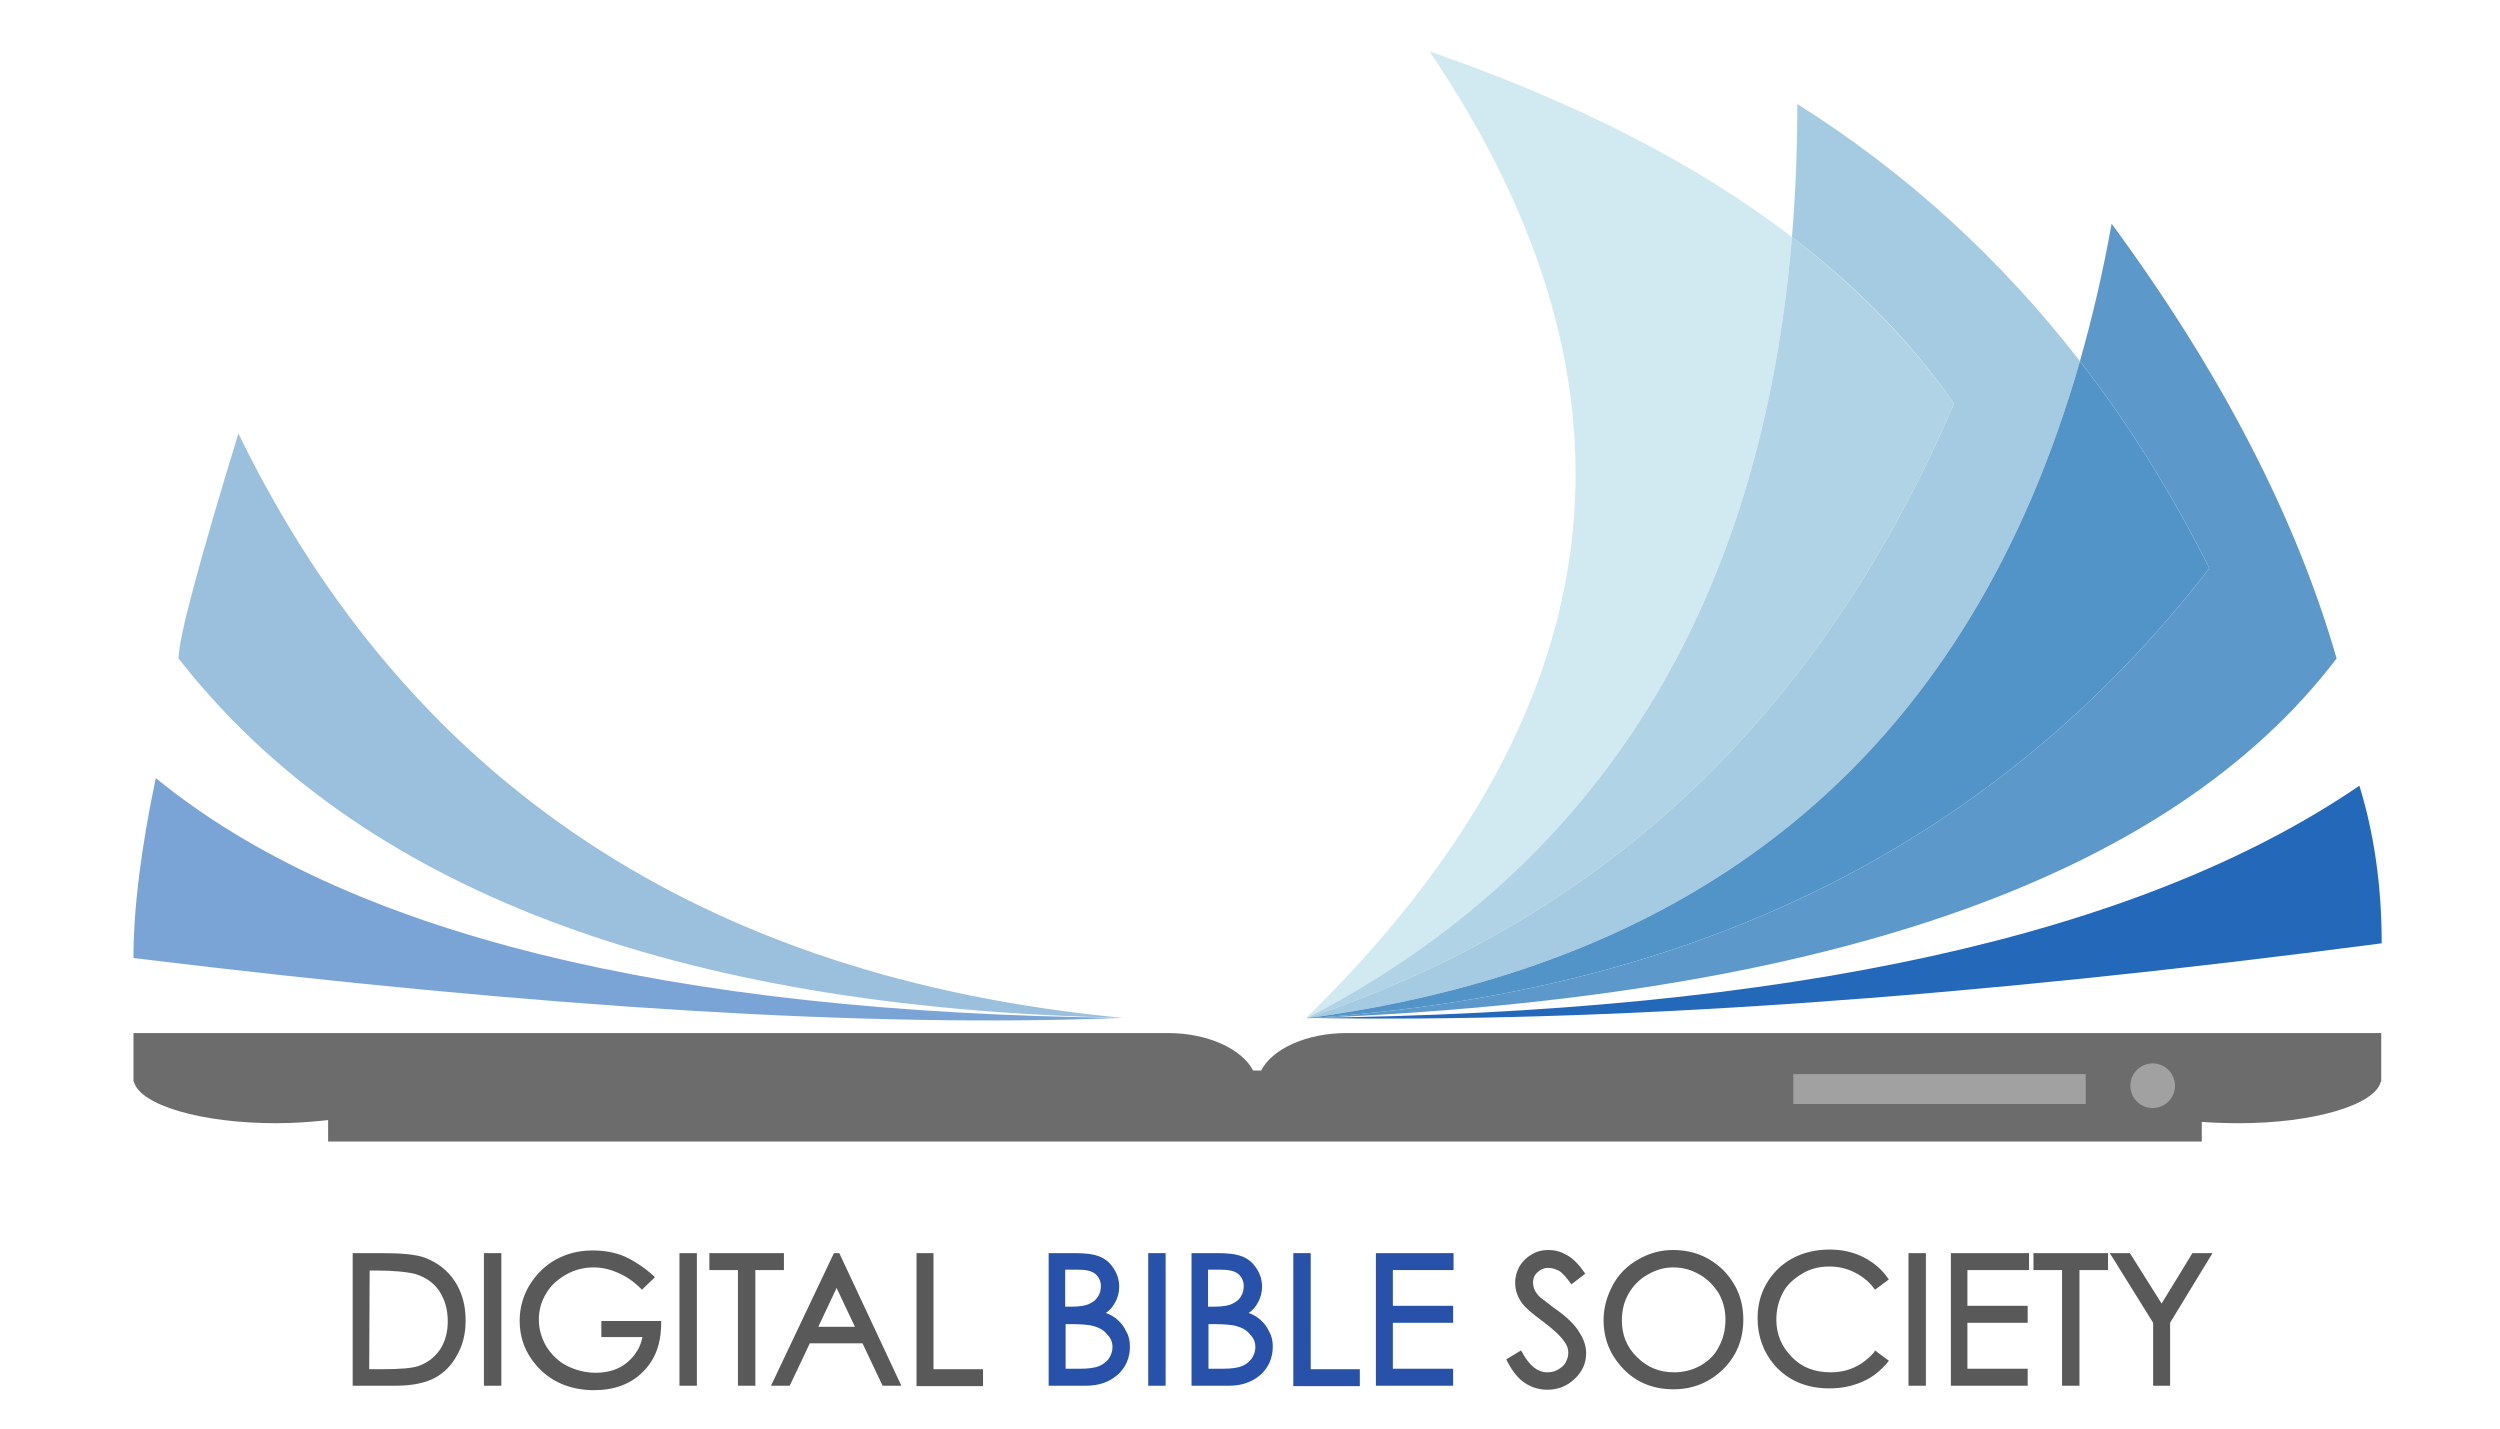 <svg xmlns="http://www.w3.org/2000/svg" viewBox="0 0 560 320"><g id="pr"><path d="M401.4 53.1c-21.5-16.5-48.6-30.3-81.2-41.6 51.5 76.1 42.2 148.3-27.7 216.6.1 0 .2-.1.3-.1 65.5-34 101.7-92.4 108.6-174.9z" fill="#d1eaf1"/><path d="M437.7 90.4c-9.5-13.6-21.6-26-36.3-37.3-6.9 82.5-43.1 140.9-108.6 174.9 67-22.4 115.2-68.3 144.9-137.6z" fill="#b0d3e5"/><path d="M465.9 80.9c-17.9-23.1-39-42.3-63.3-57.6 0 10.3-.4 20.2-1.2 29.8 14.7 11.2 26.8 23.6 36.3 37.3C408 159.7 359.8 205.6 292.8 228c-.1 0-.1.1-.2.1 91-12.1 148.7-61.2 173.3-147.2z" fill="#a5cbe2"/><path d="M473 50.1c-1.9 10.7-4.3 21-7.1 30.8 10.9 14 20.5 29.5 29 46.4-47.7 61.6-115 95.2-202.3 100.8 116.4-4.5 193.3-31.4 230.8-80.6-9-31.3-25.7-63.8-50.4-97.4z" fill="#5c99ca"/><path d="M494.9 127.3c-8.5-16.9-18.1-32.4-29-46.4-24.6 86-82.3 135.1-173.3 147.2 87.3-5.6 154.6-39.2 202.3-100.8z" fill="#5294c7"/><path d="M533.5 211.3c0-12.9-1.7-24.6-5-35.3-49.2 33.6-127.9 50.9-235.9 52 67.1 1.2 147.4-4.4 240.9-16.7" fill="#2468b9"/></g><g id="pl"><path d="M29.9 214.6c0-11.2 1.7-24.6 5-40.3C77.4 209 149.5 226.9 251.5 228c-56 2.3-129.8-2.2-221.6-13.4" fill="#7aa4d6"/><path d="M40 147.5c0-4.5 4.5-21.3 13.4-50.4 38.1 78.3 104.1 122 198.1 130.9-100.8-2.2-171.3-29-211.5-80.5" fill="#9bc0dd"/></g><g id="Bible"><path d="M301.7 231.4c-9 0-16.7 3.5-19.2 8.4h-1.8c-2.5-4.8-10.1-8.4-19.1-8.4H29.9v10.9h.1c1.3 5.2 15 9.3 31.8 9.3 4.1 0 8.1-.3 11.7-.7v4.8h419.7v-4.4c2.6.2 5.4.3 8.3.3 16.8 0 30.5-4.1 31.8-9.3h.1v-10.9H301.7z" fill="#6c6c6c"/><circle fill="#a1a1a1" cx="482.2" cy="243.2" r="5"/><path fill="#a1a1a1" d="M401.7 240.6h65.5v6.7h-65.5v-6.7z"/></g><path fill="#595959" d="M108.4 280.7h3.9v29.7h-3.9zM134.8 299.5h9.1c-.4 2.2-1.5 4-3.3 5.6-1.9 1.6-4.2 2.4-7.2 2.4-2.3 0-4.5-.6-6.5-1.6-1.9-1-3.4-2.5-4.6-4.4-1.1-2-1.6-3.9-1.6-6 0-1.9.5-3.9 1.6-5.7 1-1.8 2.6-3.2 4.5-4.3 2-1.1 4-1.6 6.2-1.6 1.8 0 3.6.4 5.4 1.2 1.9.8 3.6 2 5.1 3.5l.3.3 2.9-2.8-.4-.4c-2-1.8-4.3-3.3-6.5-4.3-2.2-.9-4.5-1.3-7.1-1.3-3 0-5.8.7-8.3 2.1-2.3 1.3-4.2 3.1-5.8 5.7-1.4 2.3-2.2 5.1-2.2 7.9 0 3.8 1.2 7.1 3.7 10 3.2 3.7 7.6 5.6 13 5.6 4.5 0 8.2-1.4 10.8-4 2.8-2.7 4.2-6.3 4.2-11v-.5h-13.4v3.6zM95.1 281.7c-2-.7-5-1-9.6-1H79v29.7h9.8c3.4 0 6.4-.6 8.5-1.7 2.1-1.1 3.8-2.8 5-5 1.3-2.2 2-4.8 2-7.9 0-3.4-.8-6.4-2.5-8.9-1.5-2.3-3.8-4.1-6.7-5.2zm5.2 14.3c0 2.4-.6 4.6-1.8 6.4-1.2 1.7-2.8 2.9-4.8 3.6-1.5.5-4.1.7-8.2.7h-2.8l.1-22.1h1.5c3.9 0 6.9.3 8.8.8 2.3.7 4.1 2 5.3 3.8 1.3 2 1.9 4.2 1.9 6.8zM186.8 280.7l-14.1 29.7h4.2l4.5-9.5h11.8l4.5 9.5h4.2L188 280.7h-1.2zm4.7 16.5h-8.2l4.1-8.7 4.1 8.7zM209.1 306.7v-26h-3.8v29.8h14.9v-3.8zM152.2 280.7h3.9v29.7h-3.9zM175.6 280.7h-16.7v3.8h6.4v25.9h3.9v-25.9h6.4z"/><g><path fill="#2852aa" d="M250.3 295.6c-.7-.6-1.5-1.1-2.6-1.5.9-.6 1.5-1.3 2-2.2.7-1.2 1-2.4 1-3.7 0-1.4-.4-2.8-1.2-4-.8-1.3-1.9-2.2-3.1-2.7-1.5-.6-3.3-.8-5.5-.8h-6v29.7h8.4c2.8 0 5.2-.8 7.1-2.5 1.7-1.5 2.7-3.7 2.7-6.2 0-1.3-.2-2.4-.8-3.4-.5-1.1-1.1-1.9-2-2.7zm-4.4-5.1c-.4.7-1.1 1.2-2 1.6-.6.3-1.8.6-4.2.6h-1.1v-8.3h2.7c2 0 3.3.3 4.1 1 .8.7 1.2 1.6 1.2 2.7 0 .8-.2 1.7-.7 2.4zm-7.3 6.1h1.2c2.7 0 4.3.2 5 .4 1.5.4 2.5 1 3.2 1.9.8.8 1.2 1.7 1.2 2.9 0 .9-.3 1.7-.8 2.5-.6.8-1.4 1.4-2.2 1.7-.9.4-2.4.6-4.4.6h-3.1v-10zM325.6 284.5v-3.8h-17.4v29.7h17.3v-3.8H312v-10.3h13.5v-3.8H312v-8zM293.6 280.7h-3.9v29.8h14.9v-3.8h-11zM257.2 280.7h3.9v29.7h-3.9zM282.3 295.6c-.7-.6-1.5-1.1-2.6-1.5.9-.6 1.5-1.3 2-2.2.7-1.2 1-2.4 1-3.7 0-1.4-.4-2.8-1.2-4-.8-1.3-1.9-2.2-3.1-2.7-1.5-.6-3.3-.8-5.5-.8h-6v29.7h8.4c2.8 0 5.2-.8 7.1-2.5 1.7-1.5 2.7-3.7 2.7-6.2 0-1.3-.2-2.4-.8-3.4-.5-1.1-1.1-1.9-2-2.7zm-4.4-5.1c-.4.7-1.1 1.2-2 1.6-.6.3-1.8.6-4.2.6h-1.1v-8.3h2.7c2 0 3.3.3 4.1 1 .8.7 1.2 1.6 1.2 2.7 0 .8-.2 1.7-.7 2.4zm-7.3 6.1h1.2c2.7 0 4.3.2 5 .4 1.5.4 2.5 1 3.2 1.9.8.8 1.2 1.7 1.2 2.9 0 .9-.3 1.7-.8 2.5-.6.8-1.4 1.4-2.2 1.7-.9.4-2.4.6-4.4.6h-3.1v-10z"/></g><g><path fill="#595959" d="M491.1 280.7l-6.9 11.3-7.1-11.3h-4.5l9.7 15.6v14.1h3.8v-14.1l9.5-15.6zM374.7 280c-2.7 0-5.3.7-7.7 2.1-2.5 1.4-4.4 3.3-5.7 5.7-1.4 2.6-2.1 5.2-2.1 7.9 0 4.3 1.5 7.9 4.5 11s6.8 4.5 11.2 4.5c4.3 0 8-1.5 11.1-4.5 3-3 4.5-6.7 4.5-11.1 0-4.4-1.5-8-4.5-11.1-3.1-3-6.8-4.5-11.3-4.5zm6.2 25.9c-1.8 1-3.8 1.5-5.9 1.5-3.3 0-6-1.1-8.3-3.4-2.3-2.2-3.4-5-3.4-8.2 0-2.3.5-4.3 1.5-6 1-1.8 2.5-3.3 4.3-4.3 1.9-1.1 3.8-1.6 5.7-1.6 2.1 0 4 .5 5.9 1.6 1.8 1 3.2 2.5 4.3 4.2 1 1.8 1.5 3.7 1.5 5.9 0 2.3-.5 4.3-1.5 6.1-.8 1.7-2.2 3.1-4.1 4.2zM348.7 293.4l-.7-.5c-1.6-1.2-2.6-2-3-2.3-.6-.6-1-1.1-1.3-1.8-.2-.5-.3-1-.3-1.6 0-.8.3-1.6 1-2.2.6-.6 1.4-1 2.4-1 .9 0 1.6.3 2.3.6.8.4 1.8 1.6 2.6 2.7l.3.4 3.1-2.4-.3-.4c-1.3-1.9-2.6-3.1-3.9-3.8-1.2-.7-2.5-1.1-4.1-1.1-1.3 0-2.6.3-3.7 1-1.1.6-2 1.5-2.7 2.6-.6 1.1-1 2.3-1 3.7 0 1.7.5 3.2 1.6 4.7.6.8 2.1 2.2 4.6 4 2.4 1.8 3.9 3.2 4.8 4.5.6.8.9 1.6.9 2.5 0 .7-.2 1.5-.6 2.2-.3.6-.9 1.1-1.7 1.6-.7.4-1.5.6-2.4.6-2.2 0-4-1.5-5.6-4.4l-.3-.5-3.3 2 .2.4c1.3 2.5 2.6 4 4 4.9 1.5 1 3.2 1.5 5 1.5 2.4 0 4.4-.8 6.1-2.4 1.7-1.6 2.6-3.5 2.6-5.8 0-1.5-.5-3.1-1.5-4.6-.9-1.6-2.7-3.4-5.1-5.1zM455.5 284.5h6.4v25.9h3.9v-25.9h6.4v-3.8h-16.7zM437 310.4h17.2v-3.8h-13.5v-10.3h13.5v-3.8h-13.5v-8h13.8v-3.8H437zM427.5 280.7h3.9v29.7h-3.9zM419.8 302.9c-2.6 3-5.9 4.5-9.7 4.5-3.6 0-6.5-1.1-8.7-3.4-2.3-2.3-3.5-5.1-3.5-8.4 0-2.2.5-4.2 1.5-6.1.9-1.7 2.3-3 4.3-4.2 1.8-1.1 3.8-1.6 6.1-1.6 1.9 0 3.8.4 5.6 1.3 1.6.8 3.2 2 4.3 3.5l.3.4 3.1-2.3-.3-.4c-1.3-1.9-3.1-3.4-5.4-4.6-2.2-1.1-4.7-1.7-7.5-1.7-4.7 0-8.7 1.5-11.7 4.4-3 3-4.5 6.7-4.5 11 0 4 1.3 7.6 3.8 10.5 3 3.4 7.1 5.2 12.3 5.2 2.7 0 5.1-.5 7.4-1.5 2.3-1 4.1-2.5 5.6-4.3l.3-.4-3.1-2.3-.2.4z"/></g></svg>

